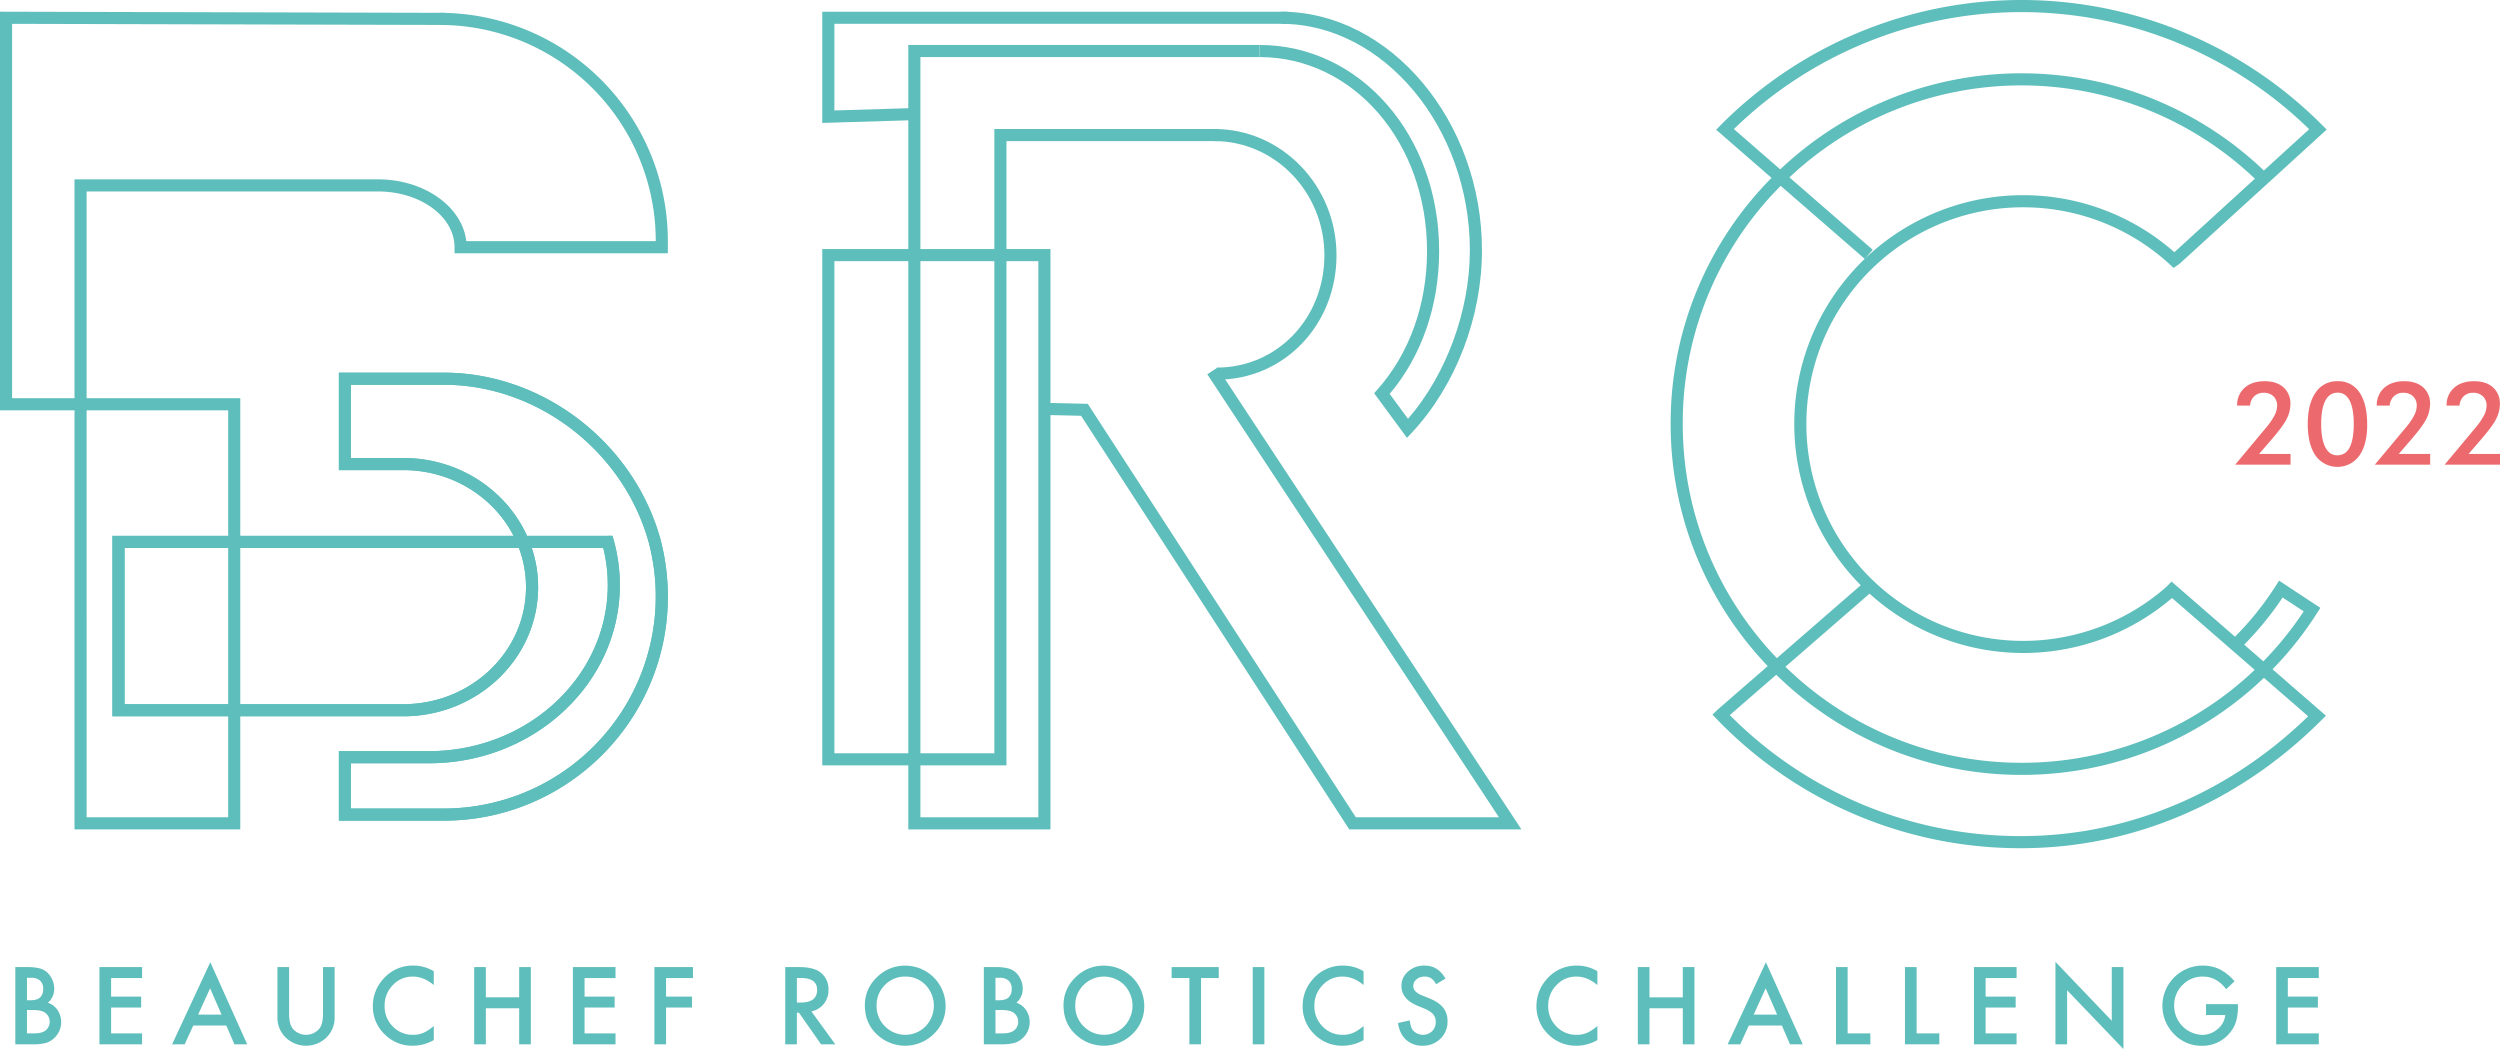 <svg xmlns="http://www.w3.org/2000/svg" viewBox="0 0 1488.709 624.679"><defs><style>.cls-1{fill:#5ebebb;}.cls-2{fill:#ec6a6d;}</style></defs><g id="Layer_2" data-name="Layer 2"><g id="Capa_1" data-name="Capa 1"><path class="cls-1" d="M9.118,621.877V575.882h6.91a30.23,30.23,0,0,1,7.359.717,11.067,11.067,0,0,1,4.678,2.411,12.527,12.527,0,0,1,3.066,4.379,13.247,13.247,0,0,1,1.163,5.363,10.871,10.871,0,0,1-3.783,8.372A11.116,11.116,0,0,1,34.29,601.5a12.969,12.969,0,0,1-1.668,16.327,12.519,12.519,0,0,1-5.154,3.186,29.968,29.968,0,0,1-7.835.864Zm6.941-26.245h2.174q3.872,0,5.676-1.711a6.653,6.653,0,0,0,1.8-5.051,6.34,6.34,0,0,0-1.846-4.929,7.7,7.7,0,0,0-5.363-1.683H16.059Zm0,19.722h4.29q4.706,0,6.91-1.848a6.379,6.379,0,0,0,2.325-5.064,6.492,6.492,0,0,0-2.235-5q-2.174-1.993-7.775-2H16.059Z"/><path class="cls-1" d="M84.605,582.405H66.165v11.053h17.9v6.523h-17.9v15.373h18.44v6.523H59.224V575.882H84.605Z"/><path class="cls-1" d="M134.773,610.707H115.082l-5.124,11.17h-7.479l22.761-48.883L147.2,621.877h-7.6Zm-2.832-6.525-6.821-15.639-7.15,15.639Z"/><path class="cls-1" d="M172.157,575.882v27.706q0,5.928,1.938,8.667a10.355,10.355,0,0,0,16.293,0q1.938-2.649,1.938-8.667V575.882h6.941v29.61a16.563,16.563,0,0,1-4.53,11.976,17.514,17.514,0,0,1-24.993,0,16.57,16.57,0,0,1-4.528-11.976v-29.61Z"/><path class="cls-1" d="M258.31,578.355v8.223q-6.015-5.037-12.452-5.034a15.851,15.851,0,0,0-11.945,5.093,17.175,17.175,0,0,0-4.886,12.393,16.759,16.759,0,0,0,4.886,12.213,16.143,16.143,0,0,0,11.976,4.975,14.7,14.7,0,0,0,6.224-1.192,17.921,17.921,0,0,0,2.966-1.609,34.943,34.943,0,0,0,3.231-2.442v8.371a25.076,25.076,0,0,1-12.511,3.365,23.088,23.088,0,0,1-16.831-6.88,22.813,22.813,0,0,1-6.941-16.742,23.621,23.621,0,0,1,5.809-15.669,23.124,23.124,0,0,1,18.5-8.43A23.473,23.473,0,0,1,258.31,578.355Z"/><path class="cls-1" d="M289.322,593.876h19.839V575.882H316.1v46h-6.941V600.4H289.322v21.478h-6.941V575.882h6.941Z"/><path class="cls-1" d="M366.538,582.405H348.1v11.053H366v6.523H348.1v15.373h18.44v6.523H341.157V575.882h25.381Z"/><path class="cls-1" d="M412.652,582.405H396.626v11.053h15.461v6.523H396.626v21.9h-6.941V575.882h22.967Z"/><path class="cls-1" d="M483.167,602.275l14.239,19.6h-8.491L475.779,603.05h-1.251v18.827h-6.941V575.882h8.131q9.115,0,13.169,3.426a12.594,12.594,0,0,1,4.468,10.069,13.073,13.073,0,0,1-2.8,8.4A12.482,12.482,0,0,1,483.167,602.275ZM474.528,597h2.2q9.858,0,9.86-7.538,0-7.058-9.593-7.061h-2.472Z"/><path class="cls-1" d="M515.012,598.671a22.53,22.53,0,0,1,7.119-16.681,23.438,23.438,0,0,1,17.041-6.972,24.058,24.058,0,0,1,23.92,23.921A22.62,22.62,0,0,1,556,615.77a24.306,24.306,0,0,1-33.186.775Q515.013,609.723,515.012,598.671Zm7,.089a16.618,16.618,0,0,0,5.126,12.542,16.966,16.966,0,0,0,23.979-.09,17.847,17.847,0,0,0,.058-24.664,16.22,16.22,0,0,0-12.092-5,16.385,16.385,0,0,0-12.126,5A16.589,16.589,0,0,0,522.012,598.76Z"/><path class="cls-1" d="M585.852,621.877V575.882h6.911a30.235,30.235,0,0,1,7.359.717,11.057,11.057,0,0,1,4.677,2.411,12.529,12.529,0,0,1,3.067,4.379,13.245,13.245,0,0,1,1.162,5.363,10.87,10.87,0,0,1-3.782,8.372,11.109,11.109,0,0,1,5.778,4.376,12.971,12.971,0,0,1-1.667,16.327,12.526,12.526,0,0,1-5.154,3.186,29.971,29.971,0,0,1-7.836.864Zm6.942-26.245h2.174q3.87,0,5.675-1.711a6.649,6.649,0,0,0,1.8-5.051,6.339,6.339,0,0,0-1.845-4.929,7.7,7.7,0,0,0-5.363-1.683h-2.442Zm0,19.722h4.29q4.706,0,6.91-1.848a6.379,6.379,0,0,0,2.325-5.064,6.49,6.49,0,0,0-2.236-5q-2.172-1.993-7.774-2h-3.515Z"/><path class="cls-1" d="M633.308,598.671a22.527,22.527,0,0,1,7.12-16.681,23.434,23.434,0,0,1,17.04-6.972,24.058,24.058,0,0,1,23.92,23.921A22.62,22.62,0,0,1,674.3,615.77a24.306,24.306,0,0,1-33.186.775Q633.308,609.723,633.308,598.671Zm7,.089a16.618,16.618,0,0,0,5.126,12.542,16.966,16.966,0,0,0,23.979-.09,17.846,17.846,0,0,0,.059-24.664,17.154,17.154,0,0,0-24.219,0A16.589,16.589,0,0,0,640.308,598.76Z"/><path class="cls-1" d="M715.2,582.405v39.472h-6.941V582.405H697.684v-6.523h28.06v6.523Z"/><path class="cls-1" d="M752.915,575.882v46h-6.942V575.882Z"/><path class="cls-1" d="M811.986,578.355v8.223q-6.015-5.037-12.452-5.034a15.851,15.851,0,0,0-11.945,5.093A17.175,17.175,0,0,0,782.7,599.03a16.759,16.759,0,0,0,4.886,12.213,16.143,16.143,0,0,0,11.976,4.975,14.708,14.708,0,0,0,6.225-1.192,17.954,17.954,0,0,0,2.965-1.609,34.809,34.809,0,0,0,3.231-2.442v8.371a25.076,25.076,0,0,1-12.511,3.365,23.088,23.088,0,0,1-16.831-6.88,22.813,22.813,0,0,1-6.941-16.742,23.621,23.621,0,0,1,5.809-15.669,23.124,23.124,0,0,1,18.5-8.43A23.473,23.473,0,0,1,811.986,578.355Z"/><path class="cls-1" d="M860.783,582.734l-5.629,3.337a9.673,9.673,0,0,0-3.01-3.574,7.012,7.012,0,0,0-3.842-.953,7.1,7.1,0,0,0-4.8,1.636,5.084,5.084,0,0,0-1.906,4.053q0,3.368,5.006,5.422l4.586,1.876q5.6,2.265,8.192,5.525a12.457,12.457,0,0,1,2.593,8,14.053,14.053,0,0,1-4.232,10.487,14.519,14.519,0,0,1-10.573,4.17,14.154,14.154,0,0,1-9.891-3.543q-3.843-3.548-4.8-9.98l7.03-1.55q.476,4.052,1.67,5.6a7.925,7.925,0,0,0,11.647.8,7.517,7.517,0,0,0,2.143-5.511,7.759,7.759,0,0,0-.371-2.456,6.255,6.255,0,0,0-1.162-2.057,9.338,9.338,0,0,0-2.04-1.757,19.493,19.493,0,0,0-2.98-1.564l-4.438-1.848q-9.442-3.99-9.444-11.677a11.079,11.079,0,0,1,3.963-8.667,14.316,14.316,0,0,1,9.86-3.515Q856.314,574.99,860.783,582.734Z"/><path class="cls-1" d="M951.225,578.355v8.223q-6.015-5.037-12.452-5.034a15.852,15.852,0,0,0-11.945,5.093,17.179,17.179,0,0,0-4.886,12.393,16.763,16.763,0,0,0,4.886,12.213,16.143,16.143,0,0,0,11.976,4.975,14.708,14.708,0,0,0,6.225-1.192,17.914,17.914,0,0,0,2.965-1.609,34.809,34.809,0,0,0,3.231-2.442v8.371a25.075,25.075,0,0,1-12.51,3.365,23.089,23.089,0,0,1-16.832-6.88,22.813,22.813,0,0,1-6.941-16.742,23.621,23.621,0,0,1,5.809-15.669,23.124,23.124,0,0,1,18.5-8.43A23.473,23.473,0,0,1,951.225,578.355Z"/><path class="cls-1" d="M982.239,593.876h19.84V575.882h6.941v46h-6.941V600.4h-19.84v21.478H975.3V575.882h6.941Z"/><path class="cls-1" d="M1061.092,610.707H1041.4l-5.123,11.17H1028.8l22.76-48.883,21.955,48.883h-7.6Zm-2.832-6.525-6.821-15.639-7.15,15.639Z"/><path class="cls-1" d="M1100.237,575.882v39.472h13.526v6.523H1093.3V575.882Z"/><path class="cls-1" d="M1141.318,575.882v39.472h13.525v6.523h-20.466V575.882Z"/><path class="cls-1" d="M1200.838,582.405H1182.4v11.053h17.9v6.523h-17.9v15.373h18.44v6.523h-25.381V575.882h25.381Z"/><path class="cls-1" d="M1223.984,621.877V572.755l33.543,35.092V575.882h6.941v48.8l-33.543-35v32.2Z"/><path class="cls-1" d="M1313.651,597.927h19.006v1.519a31.376,31.376,0,0,1-1.221,9.176,19.53,19.53,0,0,1-4.022,6.911,20.832,20.832,0,0,1-16.294,7.209,22.4,22.4,0,0,1-16.533-6.972,23.949,23.949,0,0,1,17.158-40.78,23.343,23.343,0,0,1,10.069,2.2,29.075,29.075,0,0,1,8.789,7.15l-4.946,4.736q-5.659-7.534-13.792-7.535a16.472,16.472,0,0,0-12.244,5.034,16.811,16.811,0,0,0-4.945,12.391,17.28,17.28,0,0,0,16.681,17.278,13.87,13.87,0,0,0,9.2-3.454,12.3,12.3,0,0,0,4.558-8.343h-11.469Z"/><path class="cls-1" d="M1380.8,582.405h-18.439v11.053h17.9v6.523h-17.9v15.373H1380.8v6.523h-25.38V575.882h25.38Z"/><path class="cls-1" d="M143.085,493.9H44.368V244.336H0V6.962l265.155.681-.019,7.214L7.213,14.194V237.123H44.368V106.8H225.08v7.214H51.581V237.123h91.5Zm-91.5-7.214h84.291V244.336H51.581Z"/><path class="cls-1" d="M264.317,488.678H201.8V447.3h53.6c58.729,0,106.509-44.349,106.509-98.863a92.5,92.5,0,0,0-2.679-22.134l-42.558,0a73.741,73.741,0,0,1,3.774,23.331c0,42.405-36,76.9-80.243,76.9H66.95V319.094H305.829c-11.884-23.16-36.84-39.146-65.635-39.146H201.8V221.912h62.521c59.172,0,113.478,41.987,129.13,99.837l.01.04A133.974,133.974,0,0,1,397.7,355.3C397.7,428.843,337.865,488.678,264.317,488.678Zm-55.308-7.214h55.308A126.288,126.288,0,0,0,386.478,323.612c-14.824-54.752-66.2-94.487-122.161-94.487H209.009v43.61h31.185c32.928,0,61.286,19.106,73.64,46.359l50.91-.014.735,2.646a99.737,99.737,0,0,1,3.634,26.71c0,58.492-51.015,106.076-113.722,106.076H209.009ZM74.163,419.328H240.194c40.268,0,73.029-31.263,73.029-69.69a66.583,66.583,0,0,0-4.207-23.331H74.163Z"/><path class="cls-1" d="M264.317,488.678H201.8V447.3h53.6c58.729,0,106.509-44.349,106.509-98.863a92.5,92.5,0,0,0-2.679-22.134l-42.558,0a73.741,73.741,0,0,1,3.774,23.331c0,42.405-36,76.9-80.243,76.9H66.95V319.094H305.829c-11.884-23.16-36.84-39.146-65.635-39.146H201.8V221.912h62.521c59.172,0,113.478,41.987,129.13,99.837l.01.04A133.974,133.974,0,0,1,397.7,355.3C397.7,428.843,337.865,488.678,264.317,488.678Zm-55.308-7.214h55.308A126.288,126.288,0,0,0,386.478,323.612c-14.824-54.752-66.2-94.487-122.161-94.487H209.009v43.61h31.185c32.928,0,61.286,19.106,73.64,46.359l50.91-.014.735,2.646a99.737,99.737,0,0,1,3.634,26.71c0,58.492-51.015,106.076-113.722,106.076H209.009ZM74.163,419.328H240.194c40.268,0,73.029-31.263,73.029-69.69a66.583,66.583,0,0,0-4.207-23.331H74.163Z"/><path class="cls-1" d="M397.7,150.815H270.664v-3.606c0-18.306-20.45-33.2-45.584-33.2V106.8c27.524,0,50.195,16.207,52.588,36.807H390.486A128.624,128.624,0,0,0,261.708,14.857V7.643A135.847,135.847,0,0,1,397.7,143.635Z"/><path class="cls-1" d="M599.326,455.769H489.645V148.3H599.326Zm-102.467-7.214h95.254V155.514H496.859Z"/><polygon class="cls-1" points="625.531 493.898 540.879 493.898 540.879 26.769 749.986 26.769 749.986 33.982 548.092 33.982 548.092 486.684 618.318 486.684 618.318 155.514 592.113 155.514 592.113 76.812 725.355 76.812 725.355 84.025 599.326 84.025 599.326 148.301 625.531 148.301 625.531 493.898"/><polygon class="cls-1" points="489.645 73.207 489.645 6.972 766.9 6.972 766.9 14.185 496.859 14.185 496.859 65.773 544.378 64.336 544.594 71.545 489.645 73.207"/><polygon class="cls-1" points="905.986 493.898 803.463 493.898 643.762 247.593 621.842 247.091 622.007 239.877 647.74 240.469 648.778 242.068 807.384 486.684 892.602 486.684 718.925 222.877 724.951 218.909 905.986 493.898"/><path class="cls-1" d="M724.65,226.1v-7.213c35.891,0,64.008-29.385,64.008-66.9,0-37.474-29.408-67.96-65.553-67.96V76.812c40.122,0,72.766,33.721,72.766,75.173C795.871,193.542,764.587,226.1,724.65,226.1Z"/><path class="cls-1" d="M837.849,260.743,818.258,234.15l1.949-2.183c19.065-21.352,29.563-50.652,29.563-82.506,0-64.755-43.83-115.479-99.784-115.479V26.769c60,0,107,53.891,107,122.692,0,32.547-10.442,62.636-29.469,85.093l10.933,14.84c22.8-26.306,36.824-64.329,36.824-100.377,0-73.086-51.443-134.832-112.337-134.832V6.972c64.8,0,119.55,65.047,119.55,142.045,0,39.906-15.577,80.482-41.672,108.539Z"/><path class="cls-1" d="M1203.743,461.437c-115.185,0-208.9-93.709-208.9-208.894A207.311,207.311,0,0,1,1057.7,103.177l5.044,5.156a200.159,200.159,0,0,0-60.687,144.21c0,111.207,90.476,201.681,201.683,201.681a200.946,200.946,0,0,0,168.067-90.157l-12.546-8.27a187.815,187.815,0,0,1-26.142,31.289l-5-5.2a180.583,180.583,0,0,0,27.059-33.038l1.968-3.088,24.6,16.219-1.916,3A208.171,208.171,0,0,1,1203.743,461.437Z"/><path class="cls-1" d="M1345.478,109.061a201.684,201.684,0,0,0-282.731-.728l-5.044-5.156a208.9,208.9,0,0,1,292.842.751Z"/><path class="cls-1" d="M1203.743,505.084a250.513,250.513,0,0,1-181.5-76.939l-2.506-2.587,3.055-2.964,85.261-74.095a136.2,136.2,0,0,1,2.369-194.342l-88.492-76.9,3.21-3.266a252.538,252.538,0,0,1,357.7.512l2.656,2.669-87.489,79.8-3.639,2.578-2.146-1.977a129.1,129.1,0,1,0-1.945,191.682l2.834-2.963,91.932,79.886-2.736,2.735C1333.2,478.034,1269.777,505.084,1203.743,505.084Zm-173.67-79.263a243.279,243.279,0,0,0,173.67,72.05c62.883,0,123.356-25.3,170.715-71.341l-81.05-70.43a136.194,136.194,0,0,1-180.115-2.594Zm2.416-348.946,82.692,71.858-4.5,5.182q2.814-2.683,5.791-5.22a136.317,136.317,0,0,1,178.33,1.484l80.262-73.24a245.329,245.329,0,0,0-342.571-.064Z"/><path class="cls-2" d="M1363.979,270.326v6.386h-32.971l18.384-22.016a40.617,40.617,0,0,0,5.01-7.259,12.79,12.79,0,0,0,1.58-5.682,7.652,7.652,0,0,0-2.168-5.763,8.172,8.172,0,0,0-5.933-2.1,7.684,7.684,0,0,0-5.547,2.1,8.274,8.274,0,0,0-2.453,5.528h-7.7a13.445,13.445,0,0,1,4.436-10.57q4.437-3.949,11.932-3.948,7.127,0,11.242,3.662a12.686,12.686,0,0,1,4.118,9.983,19.691,19.691,0,0,1-2.369,9.093q-2.37,4.584-10.032,13.327l-6.254,7.259Z"/><path class="cls-2" d="M1409.624,253.016q0,11.73-4.721,18.368a16.019,16.019,0,0,1-26.017-.066q-4.651-6.708-4.655-18.839,0-12.033,4.708-18.755A15.075,15.075,0,0,1,1392.012,227a14.831,14.831,0,0,1,13.042,6.737Q1409.623,240.48,1409.624,253.016Zm-17.847,18.117a7.913,7.913,0,0,0,7.378-4.689q2.469-4.689,2.469-14.034,0-9.075-2.435-13.83t-7.111-4.756q-4.87,0-7.359,4.74t-2.488,13.981q0,8.975,2.472,13.782T1391.777,271.133Z"/><path class="cls-2" d="M1447.131,270.326v6.386H1414.16l18.384-22.016a40.565,40.565,0,0,0,5.01-7.259,12.79,12.79,0,0,0,1.58-5.682,7.655,7.655,0,0,0-2.167-5.763,8.176,8.176,0,0,0-5.934-2.1,7.686,7.686,0,0,0-5.547,2.1,8.274,8.274,0,0,0-2.453,5.528h-7.695a13.444,13.444,0,0,1,4.435-10.57q4.438-3.949,11.932-3.948,7.126,0,11.242,3.662a12.683,12.683,0,0,1,4.118,9.983,19.69,19.69,0,0,1-2.368,9.093q-2.37,4.584-10.033,13.327l-6.253,7.259Z"/><path class="cls-2" d="M1488.709,270.326v6.386h-32.972l18.385-22.016a40.6,40.6,0,0,0,5.009-7.259,12.777,12.777,0,0,0,1.58-5.682,7.652,7.652,0,0,0-2.167-5.763,8.174,8.174,0,0,0-5.933-2.1,7.682,7.682,0,0,0-5.547,2.1,8.27,8.27,0,0,0-2.453,5.528h-7.7a13.447,13.447,0,0,1,4.435-10.57q4.439-3.949,11.933-3.948,7.125,0,11.242,3.662a12.686,12.686,0,0,1,4.118,9.983,19.691,19.691,0,0,1-2.369,9.093q-2.37,4.584-10.032,13.327l-6.254,7.259Z"/></g></g></svg>